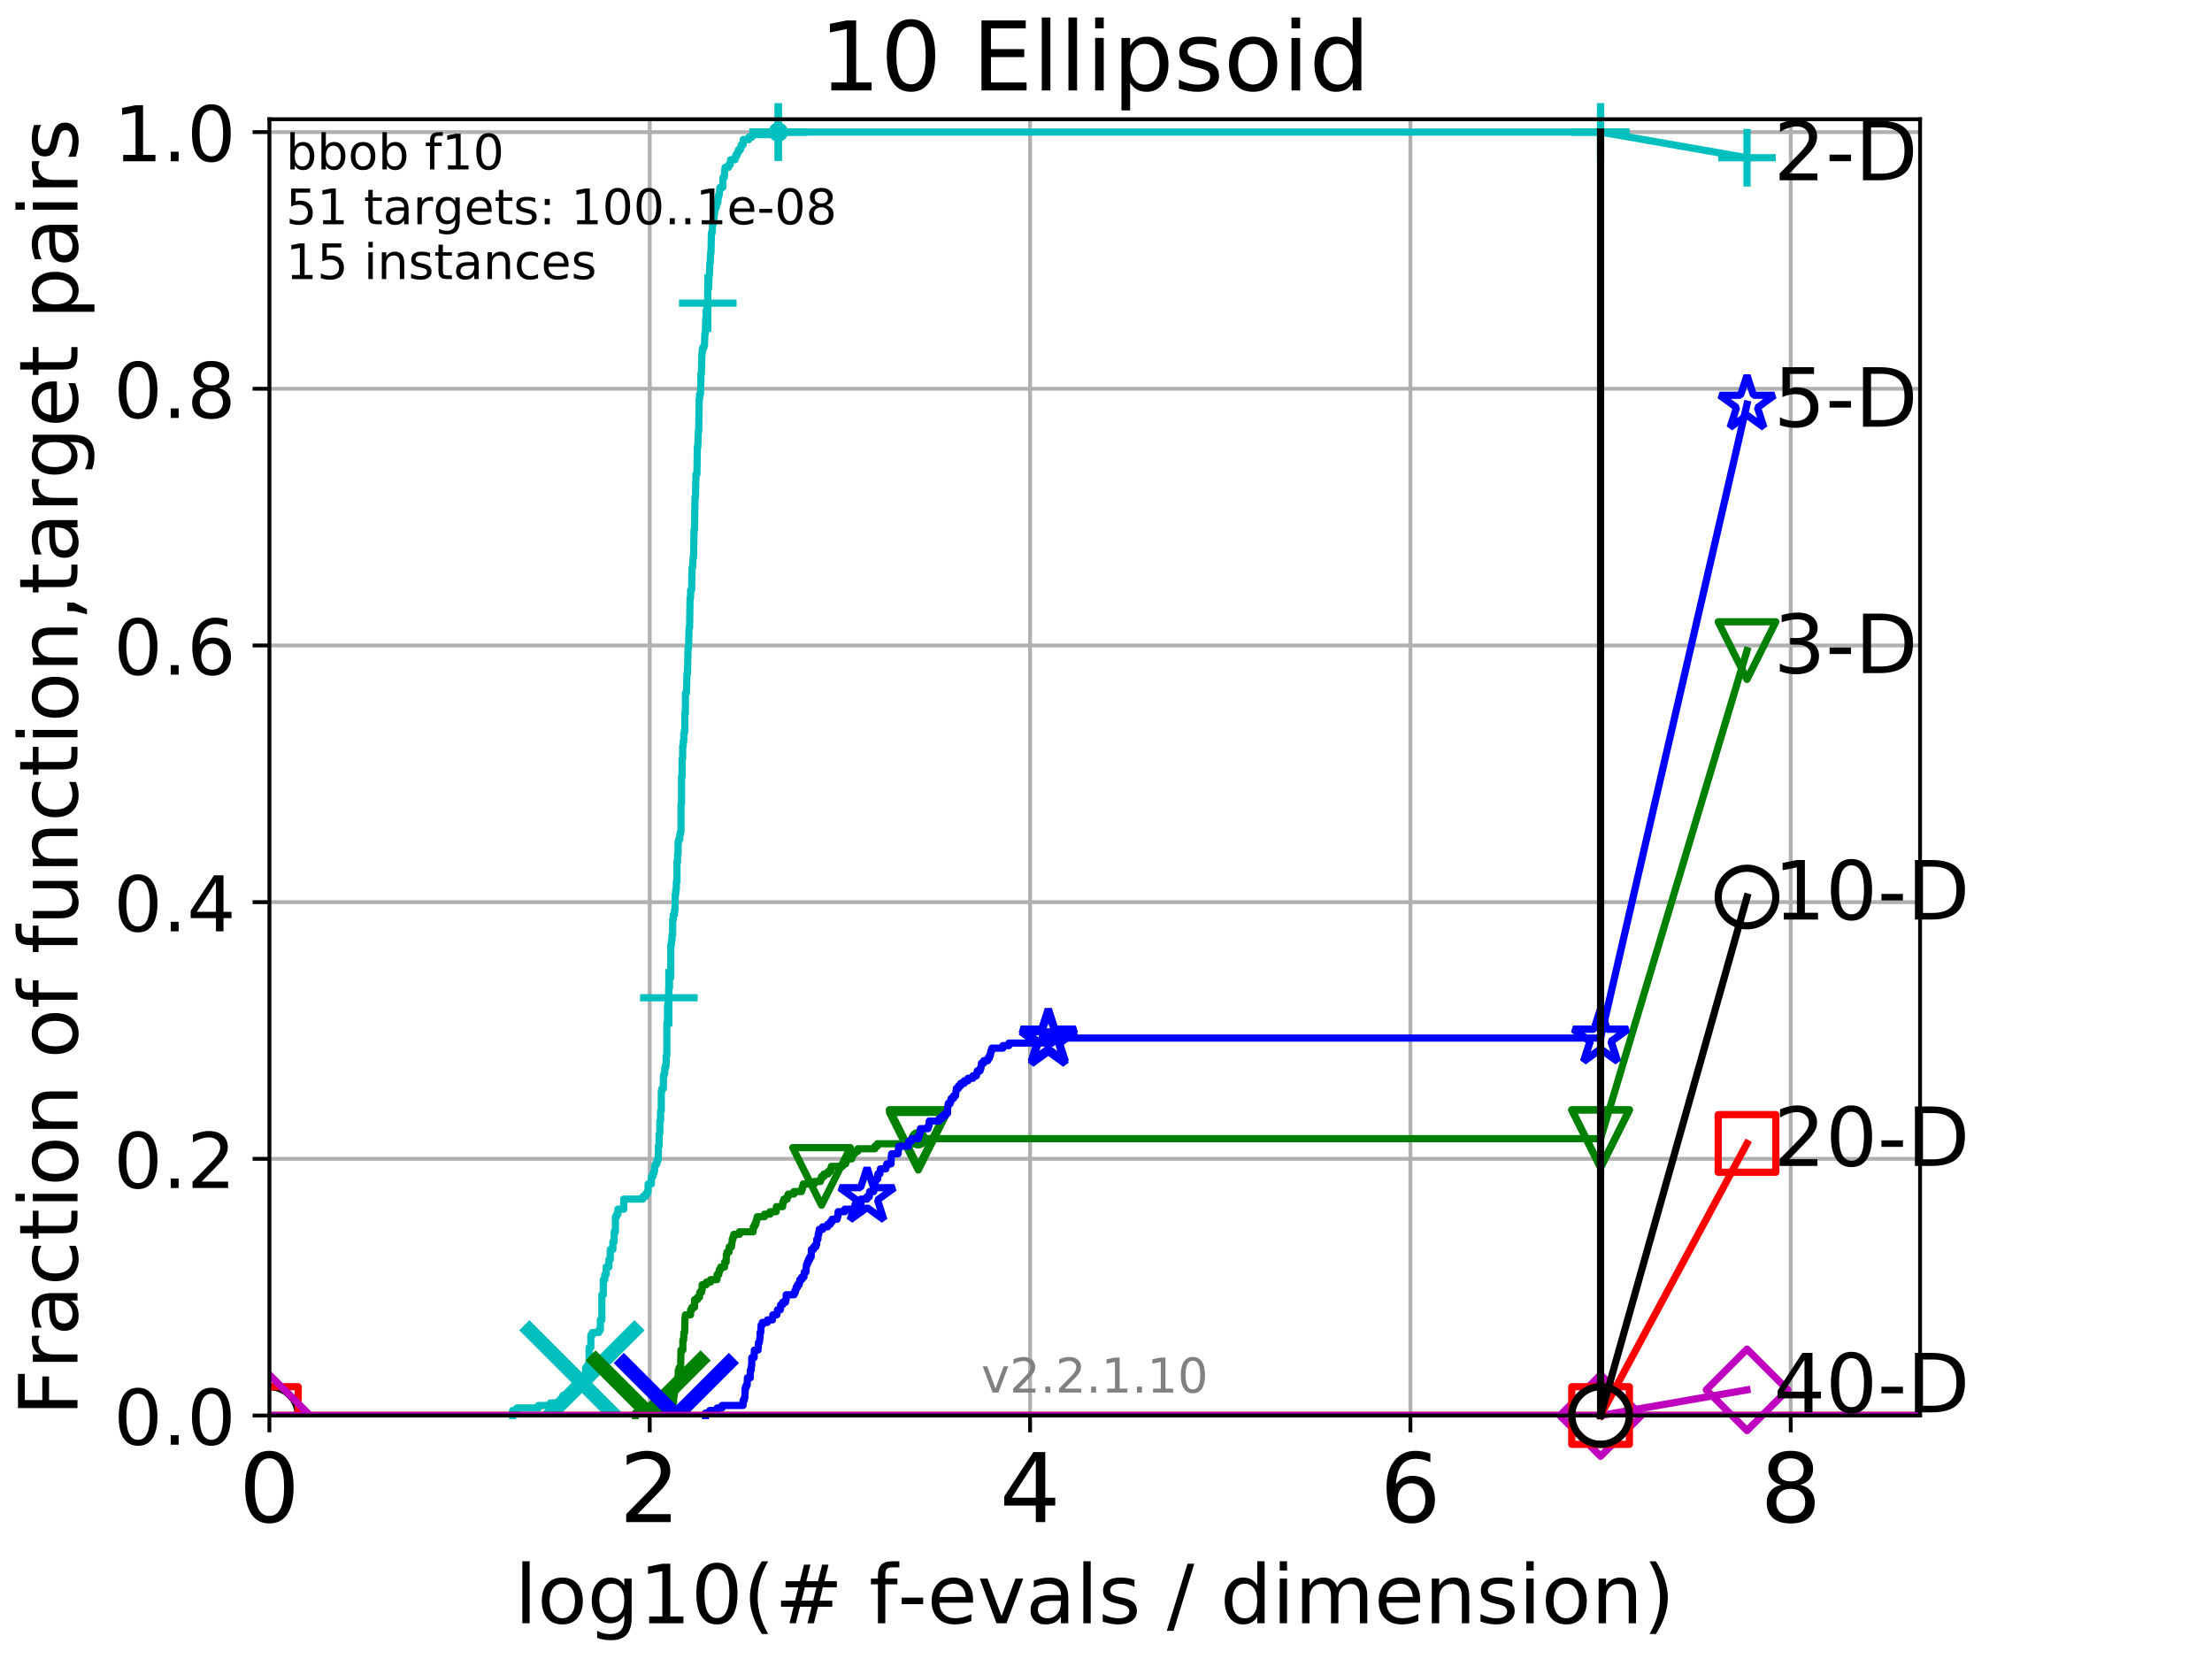 <?xml version="1.0" encoding="utf-8" standalone="no"?>
<!DOCTYPE svg PUBLIC "-//W3C//DTD SVG 1.1//EN"
  "http://www.w3.org/Graphics/SVG/1.1/DTD/svg11.dtd">
<!-- Created with matplotlib (http://matplotlib.org/) -->
<svg height="345.6pt" version="1.1" viewBox="0 0 460.8 345.6" width="460.8pt" xmlns="http://www.w3.org/2000/svg" xmlns:xlink="http://www.w3.org/1999/xlink">
 <defs>
  <style type="text/css">
*{stroke-linecap:butt;stroke-linejoin:round;}
  </style>
 </defs>
 <g id="figure_1">
  <g id="patch_1">
   <path d="M 0 345.6 
L 460.8 345.6 
L 460.8 0 
L 0 0 
z
" style="fill:#ffffff;"/>
  </g>
  <g id="axes_1">
   <g id="patch_2">
    <path d="M 56.12 294.88 
L 399.984 294.88 
L 399.984 24.84 
L 56.12 24.84 
z
" style="fill:#ffffff;"/>
   </g>
   <g id="matplotlib.axis_1">
    <g id="xtick_1">
     <g id="line2d_1">
      <path clip-path="url(#p330c0f0062)" d="M 56.12 294.88 
L 56.12 24.84 
" style="fill:none;stroke:#b0b0b0;stroke-linecap:square;stroke-width:0.8;"/>
     </g>
     <g id="line2d_2">
      <defs>
       <path d="M 0 0 
L 0 3.5 
" id="m720400b42f" style="stroke:#000000;stroke-width:0.8;"/>
      </defs>
      <g>
       <use style="stroke:#000000;stroke-width:0.8;" x="56.12" xlink:href="#m720400b42f" y="294.88"/>
      </g>
     </g>
     <g id="text_1">
      <!-- 0 -->
      <defs>
       <path d="M 31.781 66.406 
Q 24.172 66.406 20.328 58.906 
Q 16.5 51.422 16.5 36.375 
Q 16.5 21.391 20.328 13.891 
Q 24.172 6.391 31.781 6.391 
Q 39.453 6.391 43.281 13.891 
Q 47.125 21.391 47.125 36.375 
Q 47.125 51.422 43.281 58.906 
Q 39.453 66.406 31.781 66.406 
z
M 31.781 74.219 
Q 44.047 74.219 50.516 64.516 
Q 56.984 54.828 56.984 36.375 
Q 56.984 17.969 50.516 8.266 
Q 44.047 -1.422 31.781 -1.422 
Q 19.531 -1.422 13.062 8.266 
Q 6.594 17.969 6.594 36.375 
Q 6.594 54.828 13.062 64.516 
Q 19.531 74.219 31.781 74.219 
z
" id="DejaVuSans-30"/>
      </defs>
      <g transform="translate(49.758 317.077)scale(0.2 -0.2)">
       <use xlink:href="#DejaVuSans-30"/>
      </g>
     </g>
    </g>
    <g id="xtick_2">
     <g id="line2d_3">
      <path clip-path="url(#p330c0f0062)" d="M 135.351 294.88 
L 135.351 24.84 
" style="fill:none;stroke:#b0b0b0;stroke-linecap:square;stroke-width:0.8;"/>
     </g>
     <g id="line2d_4">
      <g>
       <use style="stroke:#000000;stroke-width:0.8;" x="135.351" xlink:href="#m720400b42f" y="294.88"/>
      </g>
     </g>
     <g id="text_2">
      <!-- 2 -->
      <defs>
       <path d="M 19.188 8.297 
L 53.609 8.297 
L 53.609 0 
L 7.328 0 
L 7.328 8.297 
Q 12.938 14.109 22.625 23.891 
Q 32.328 33.688 34.812 36.531 
Q 39.547 41.844 41.422 45.531 
Q 43.312 49.219 43.312 52.781 
Q 43.312 58.594 39.234 62.25 
Q 35.156 65.922 28.609 65.922 
Q 23.969 65.922 18.812 64.312 
Q 13.672 62.703 7.812 59.422 
L 7.812 69.391 
Q 13.766 71.781 18.938 73 
Q 24.125 74.219 28.422 74.219 
Q 39.75 74.219 46.484 68.547 
Q 53.219 62.891 53.219 53.422 
Q 53.219 48.922 51.531 44.891 
Q 49.859 40.875 45.406 35.406 
Q 44.188 33.984 37.641 27.219 
Q 31.109 20.453 19.188 8.297 
z
" id="DejaVuSans-32"/>
      </defs>
      <g transform="translate(128.989 317.077)scale(0.2 -0.2)">
       <use xlink:href="#DejaVuSans-32"/>
      </g>
     </g>
    </g>
    <g id="xtick_3">
     <g id="line2d_5">
      <path clip-path="url(#p330c0f0062)" d="M 214.583 294.88 
L 214.583 24.84 
" style="fill:none;stroke:#b0b0b0;stroke-linecap:square;stroke-width:0.8;"/>
     </g>
     <g id="line2d_6">
      <g>
       <use style="stroke:#000000;stroke-width:0.8;" x="214.583" xlink:href="#m720400b42f" y="294.88"/>
      </g>
     </g>
     <g id="text_3">
      <!-- 4 -->
      <defs>
       <path d="M 37.797 64.312 
L 12.891 25.391 
L 37.797 25.391 
z
M 35.203 72.906 
L 47.609 72.906 
L 47.609 25.391 
L 58.016 25.391 
L 58.016 17.188 
L 47.609 17.188 
L 47.609 0 
L 37.797 0 
L 37.797 17.188 
L 4.891 17.188 
L 4.891 26.703 
z
" id="DejaVuSans-34"/>
      </defs>
      <g transform="translate(208.22 317.077)scale(0.2 -0.2)">
       <use xlink:href="#DejaVuSans-34"/>
      </g>
     </g>
    </g>
    <g id="xtick_4">
     <g id="line2d_7">
      <path clip-path="url(#p330c0f0062)" d="M 293.814 294.88 
L 293.814 24.84 
" style="fill:none;stroke:#b0b0b0;stroke-linecap:square;stroke-width:0.8;"/>
     </g>
     <g id="line2d_8">
      <g>
       <use style="stroke:#000000;stroke-width:0.8;" x="293.814" xlink:href="#m720400b42f" y="294.88"/>
      </g>
     </g>
     <g id="text_4">
      <!-- 6 -->
      <defs>
       <path d="M 33.016 40.375 
Q 26.375 40.375 22.484 35.828 
Q 18.609 31.297 18.609 23.391 
Q 18.609 15.531 22.484 10.953 
Q 26.375 6.391 33.016 6.391 
Q 39.656 6.391 43.531 10.953 
Q 47.406 15.531 47.406 23.391 
Q 47.406 31.297 43.531 35.828 
Q 39.656 40.375 33.016 40.375 
z
M 52.594 71.297 
L 52.594 62.312 
Q 48.875 64.062 45.094 64.984 
Q 41.312 65.922 37.594 65.922 
Q 27.828 65.922 22.672 59.328 
Q 17.531 52.734 16.797 39.406 
Q 19.672 43.656 24.016 45.922 
Q 28.375 48.188 33.594 48.188 
Q 44.578 48.188 50.953 41.516 
Q 57.328 34.859 57.328 23.391 
Q 57.328 12.156 50.688 5.359 
Q 44.047 -1.422 33.016 -1.422 
Q 20.359 -1.422 13.672 8.266 
Q 6.984 17.969 6.984 36.375 
Q 6.984 53.656 15.188 63.938 
Q 23.391 74.219 37.203 74.219 
Q 40.922 74.219 44.703 73.484 
Q 48.484 72.75 52.594 71.297 
z
" id="DejaVuSans-36"/>
      </defs>
      <g transform="translate(287.452 317.077)scale(0.2 -0.2)">
       <use xlink:href="#DejaVuSans-36"/>
      </g>
     </g>
    </g>
    <g id="xtick_5">
     <g id="line2d_9">
      <path clip-path="url(#p330c0f0062)" d="M 373.045 294.88 
L 373.045 24.84 
" style="fill:none;stroke:#b0b0b0;stroke-linecap:square;stroke-width:0.8;"/>
     </g>
     <g id="line2d_10">
      <g>
       <use style="stroke:#000000;stroke-width:0.8;" x="373.045" xlink:href="#m720400b42f" y="294.88"/>
      </g>
     </g>
     <g id="text_5">
      <!-- 8 -->
      <defs>
       <path d="M 31.781 34.625 
Q 24.75 34.625 20.719 30.859 
Q 16.703 27.094 16.703 20.516 
Q 16.703 13.922 20.719 10.156 
Q 24.75 6.391 31.781 6.391 
Q 38.812 6.391 42.859 10.172 
Q 46.922 13.969 46.922 20.516 
Q 46.922 27.094 42.891 30.859 
Q 38.875 34.625 31.781 34.625 
z
M 21.922 38.812 
Q 15.578 40.375 12.031 44.719 
Q 8.5 49.078 8.5 55.328 
Q 8.5 64.062 14.719 69.141 
Q 20.953 74.219 31.781 74.219 
Q 42.672 74.219 48.875 69.141 
Q 55.078 64.062 55.078 55.328 
Q 55.078 49.078 51.531 44.719 
Q 48 40.375 41.703 38.812 
Q 48.828 37.156 52.797 32.312 
Q 56.781 27.484 56.781 20.516 
Q 56.781 9.906 50.312 4.234 
Q 43.844 -1.422 31.781 -1.422 
Q 19.734 -1.422 13.25 4.234 
Q 6.781 9.906 6.781 20.516 
Q 6.781 27.484 10.781 32.312 
Q 14.797 37.156 21.922 38.812 
z
M 18.312 54.391 
Q 18.312 48.734 21.844 45.562 
Q 25.391 42.391 31.781 42.391 
Q 38.141 42.391 41.719 45.562 
Q 45.312 48.734 45.312 54.391 
Q 45.312 60.062 41.719 63.234 
Q 38.141 66.406 31.781 66.406 
Q 25.391 66.406 21.844 63.234 
Q 18.312 60.062 18.312 54.391 
z
" id="DejaVuSans-38"/>
      </defs>
      <g transform="translate(366.683 317.077)scale(0.2 -0.2)">
       <use xlink:href="#DejaVuSans-38"/>
      </g>
     </g>
    </g>
    <g id="text_6">
     <!-- log10(# f-evals / dimension) -->
     <defs>
      <path d="M 9.422 75.984 
L 18.406 75.984 
L 18.406 0 
L 9.422 0 
z
" id="DejaVuSans-6c"/>
      <path d="M 30.609 48.391 
Q 23.391 48.391 19.188 42.75 
Q 14.984 37.109 14.984 27.297 
Q 14.984 17.484 19.156 11.844 
Q 23.344 6.203 30.609 6.203 
Q 37.797 6.203 41.984 11.859 
Q 46.188 17.531 46.188 27.297 
Q 46.188 37.016 41.984 42.703 
Q 37.797 48.391 30.609 48.391 
z
M 30.609 56 
Q 42.328 56 49.016 48.375 
Q 55.719 40.766 55.719 27.297 
Q 55.719 13.875 49.016 6.219 
Q 42.328 -1.422 30.609 -1.422 
Q 18.844 -1.422 12.172 6.219 
Q 5.516 13.875 5.516 27.297 
Q 5.516 40.766 12.172 48.375 
Q 18.844 56 30.609 56 
z
" id="DejaVuSans-6f"/>
      <path d="M 45.406 27.984 
Q 45.406 37.75 41.375 43.109 
Q 37.359 48.484 30.078 48.484 
Q 22.859 48.484 18.828 43.109 
Q 14.797 37.75 14.797 27.984 
Q 14.797 18.266 18.828 12.891 
Q 22.859 7.516 30.078 7.516 
Q 37.359 7.516 41.375 12.891 
Q 45.406 18.266 45.406 27.984 
z
M 54.391 6.781 
Q 54.391 -7.172 48.188 -13.984 
Q 42 -20.797 29.203 -20.797 
Q 24.469 -20.797 20.266 -20.094 
Q 16.062 -19.391 12.109 -17.922 
L 12.109 -9.188 
Q 16.062 -11.328 19.922 -12.344 
Q 23.781 -13.375 27.781 -13.375 
Q 36.625 -13.375 41.016 -8.766 
Q 45.406 -4.156 45.406 5.172 
L 45.406 9.625 
Q 42.625 4.781 38.281 2.391 
Q 33.938 0 27.875 0 
Q 17.828 0 11.672 7.656 
Q 5.516 15.328 5.516 27.984 
Q 5.516 40.672 11.672 48.328 
Q 17.828 56 27.875 56 
Q 33.938 56 38.281 53.609 
Q 42.625 51.219 45.406 46.391 
L 45.406 54.688 
L 54.391 54.688 
z
" id="DejaVuSans-67"/>
      <path d="M 12.406 8.297 
L 28.516 8.297 
L 28.516 63.922 
L 10.984 60.406 
L 10.984 69.391 
L 28.422 72.906 
L 38.281 72.906 
L 38.281 8.297 
L 54.391 8.297 
L 54.391 0 
L 12.406 0 
z
" id="DejaVuSans-31"/>
      <path d="M 31 75.875 
Q 24.469 64.656 21.281 53.656 
Q 18.109 42.672 18.109 31.391 
Q 18.109 20.125 21.312 9.062 
Q 24.516 -2 31 -13.188 
L 23.188 -13.188 
Q 15.875 -1.703 12.234 9.375 
Q 8.594 20.453 8.594 31.391 
Q 8.594 42.281 12.203 53.312 
Q 15.828 64.359 23.188 75.875 
z
" id="DejaVuSans-28"/>
      <path d="M 51.125 44 
L 36.922 44 
L 32.812 27.688 
L 47.125 27.688 
z
M 43.797 71.781 
L 38.719 51.516 
L 52.984 51.516 
L 58.109 71.781 
L 65.922 71.781 
L 60.891 51.516 
L 76.125 51.516 
L 76.125 44 
L 58.984 44 
L 54.984 27.688 
L 70.516 27.688 
L 70.516 20.219 
L 53.078 20.219 
L 48 0 
L 40.188 0 
L 45.219 20.219 
L 30.906 20.219 
L 25.875 0 
L 18.016 0 
L 23.094 20.219 
L 7.719 20.219 
L 7.719 27.688 
L 24.906 27.688 
L 29 44 
L 13.281 44 
L 13.281 51.516 
L 30.906 51.516 
L 35.891 71.781 
z
" id="DejaVuSans-23"/>
      <path id="DejaVuSans-20"/>
      <path d="M 37.109 75.984 
L 37.109 68.5 
L 28.516 68.5 
Q 23.688 68.5 21.797 66.547 
Q 19.922 64.594 19.922 59.516 
L 19.922 54.688 
L 34.719 54.688 
L 34.719 47.703 
L 19.922 47.703 
L 19.922 0 
L 10.891 0 
L 10.891 47.703 
L 2.297 47.703 
L 2.297 54.688 
L 10.891 54.688 
L 10.891 58.5 
Q 10.891 67.625 15.141 71.797 
Q 19.391 75.984 28.609 75.984 
z
" id="DejaVuSans-66"/>
      <path d="M 4.891 31.391 
L 31.203 31.391 
L 31.203 23.391 
L 4.891 23.391 
z
" id="DejaVuSans-2d"/>
      <path d="M 56.203 29.594 
L 56.203 25.203 
L 14.891 25.203 
Q 15.484 15.922 20.484 11.062 
Q 25.484 6.203 34.422 6.203 
Q 39.594 6.203 44.453 7.469 
Q 49.312 8.734 54.109 11.281 
L 54.109 2.781 
Q 49.266 0.734 44.188 -0.344 
Q 39.109 -1.422 33.891 -1.422 
Q 20.797 -1.422 13.156 6.188 
Q 5.516 13.812 5.516 26.812 
Q 5.516 40.234 12.766 48.109 
Q 20.016 56 32.328 56 
Q 43.359 56 49.781 48.891 
Q 56.203 41.797 56.203 29.594 
z
M 47.219 32.234 
Q 47.125 39.594 43.094 43.984 
Q 39.062 48.391 32.422 48.391 
Q 24.906 48.391 20.391 44.141 
Q 15.875 39.891 15.188 32.172 
z
" id="DejaVuSans-65"/>
      <path d="M 2.984 54.688 
L 12.5 54.688 
L 29.594 8.797 
L 46.688 54.688 
L 56.203 54.688 
L 35.688 0 
L 23.484 0 
z
" id="DejaVuSans-76"/>
      <path d="M 34.281 27.484 
Q 23.391 27.484 19.188 25 
Q 14.984 22.516 14.984 16.5 
Q 14.984 11.719 18.141 8.906 
Q 21.297 6.109 26.703 6.109 
Q 34.188 6.109 38.703 11.406 
Q 43.219 16.703 43.219 25.484 
L 43.219 27.484 
z
M 52.203 31.203 
L 52.203 0 
L 43.219 0 
L 43.219 8.297 
Q 40.141 3.328 35.547 0.953 
Q 30.953 -1.422 24.312 -1.422 
Q 15.922 -1.422 10.953 3.297 
Q 6 8.016 6 15.922 
Q 6 25.141 12.172 29.828 
Q 18.359 34.516 30.609 34.516 
L 43.219 34.516 
L 43.219 35.406 
Q 43.219 41.609 39.141 45 
Q 35.062 48.391 27.688 48.391 
Q 23 48.391 18.547 47.266 
Q 14.109 46.141 10.016 43.891 
L 10.016 52.203 
Q 14.938 54.109 19.578 55.047 
Q 24.219 56 28.609 56 
Q 40.484 56 46.344 49.844 
Q 52.203 43.703 52.203 31.203 
z
" id="DejaVuSans-61"/>
      <path d="M 44.281 53.078 
L 44.281 44.578 
Q 40.484 46.531 36.375 47.5 
Q 32.281 48.484 27.875 48.484 
Q 21.188 48.484 17.844 46.438 
Q 14.5 44.391 14.5 40.281 
Q 14.5 37.156 16.891 35.375 
Q 19.281 33.594 26.516 31.984 
L 29.594 31.297 
Q 39.156 29.25 43.188 25.516 
Q 47.219 21.781 47.219 15.094 
Q 47.219 7.469 41.188 3.016 
Q 35.156 -1.422 24.609 -1.422 
Q 20.219 -1.422 15.453 -0.562 
Q 10.688 0.297 5.422 2 
L 5.422 11.281 
Q 10.406 8.688 15.234 7.391 
Q 20.062 6.109 24.812 6.109 
Q 31.156 6.109 34.562 8.281 
Q 37.984 10.453 37.984 14.406 
Q 37.984 18.062 35.516 20.016 
Q 33.062 21.969 24.703 23.781 
L 21.578 24.516 
Q 13.234 26.266 9.516 29.906 
Q 5.812 33.547 5.812 39.891 
Q 5.812 47.609 11.281 51.797 
Q 16.75 56 26.812 56 
Q 31.781 56 36.172 55.266 
Q 40.578 54.547 44.281 53.078 
z
" id="DejaVuSans-73"/>
      <path d="M 25.391 72.906 
L 33.688 72.906 
L 8.297 -9.281 
L 0 -9.281 
z
" id="DejaVuSans-2f"/>
      <path d="M 45.406 46.391 
L 45.406 75.984 
L 54.391 75.984 
L 54.391 0 
L 45.406 0 
L 45.406 8.203 
Q 42.578 3.328 38.25 0.953 
Q 33.938 -1.422 27.875 -1.422 
Q 17.969 -1.422 11.734 6.484 
Q 5.516 14.406 5.516 27.297 
Q 5.516 40.188 11.734 48.094 
Q 17.969 56 27.875 56 
Q 33.938 56 38.25 53.625 
Q 42.578 51.266 45.406 46.391 
z
M 14.797 27.297 
Q 14.797 17.391 18.875 11.75 
Q 22.953 6.109 30.078 6.109 
Q 37.203 6.109 41.297 11.75 
Q 45.406 17.391 45.406 27.297 
Q 45.406 37.203 41.297 42.844 
Q 37.203 48.484 30.078 48.484 
Q 22.953 48.484 18.875 42.844 
Q 14.797 37.203 14.797 27.297 
z
" id="DejaVuSans-64"/>
      <path d="M 9.422 54.688 
L 18.406 54.688 
L 18.406 0 
L 9.422 0 
z
M 9.422 75.984 
L 18.406 75.984 
L 18.406 64.594 
L 9.422 64.594 
z
" id="DejaVuSans-69"/>
      <path d="M 52 44.188 
Q 55.375 50.25 60.062 53.125 
Q 64.75 56 71.094 56 
Q 79.641 56 84.281 50.016 
Q 88.922 44.047 88.922 33.016 
L 88.922 0 
L 79.891 0 
L 79.891 32.719 
Q 79.891 40.578 77.094 44.375 
Q 74.312 48.188 68.609 48.188 
Q 61.625 48.188 57.562 43.547 
Q 53.516 38.922 53.516 30.906 
L 53.516 0 
L 44.484 0 
L 44.484 32.719 
Q 44.484 40.625 41.703 44.406 
Q 38.922 48.188 33.109 48.188 
Q 26.219 48.188 22.156 43.531 
Q 18.109 38.875 18.109 30.906 
L 18.109 0 
L 9.078 0 
L 9.078 54.688 
L 18.109 54.688 
L 18.109 46.188 
Q 21.188 51.219 25.484 53.609 
Q 29.781 56 35.688 56 
Q 41.656 56 45.828 52.969 
Q 50 49.953 52 44.188 
z
" id="DejaVuSans-6d"/>
      <path d="M 54.891 33.016 
L 54.891 0 
L 45.906 0 
L 45.906 32.719 
Q 45.906 40.484 42.875 44.328 
Q 39.844 48.188 33.797 48.188 
Q 26.516 48.188 22.312 43.547 
Q 18.109 38.922 18.109 30.906 
L 18.109 0 
L 9.078 0 
L 9.078 54.688 
L 18.109 54.688 
L 18.109 46.188 
Q 21.344 51.125 25.703 53.562 
Q 30.078 56 35.797 56 
Q 45.219 56 50.047 50.172 
Q 54.891 44.344 54.891 33.016 
z
" id="DejaVuSans-6e"/>
      <path d="M 8.016 75.875 
L 15.828 75.875 
Q 23.141 64.359 26.781 53.312 
Q 30.422 42.281 30.422 31.391 
Q 30.422 20.453 26.781 9.375 
Q 23.141 -1.703 15.828 -13.188 
L 8.016 -13.188 
Q 14.5 -2 17.703 9.062 
Q 20.906 20.125 20.906 31.391 
Q 20.906 42.672 17.703 53.656 
Q 14.5 64.656 8.016 75.875 
z
" id="DejaVuSans-29"/>
     </defs>
     <g transform="translate(107.211 338.154)scale(0.17 -0.17)">
      <use xlink:href="#DejaVuSans-6c"/>
      <use x="27.783" xlink:href="#DejaVuSans-6f"/>
      <use x="88.965" xlink:href="#DejaVuSans-67"/>
      <use x="152.441" xlink:href="#DejaVuSans-31"/>
      <use x="216.064" xlink:href="#DejaVuSans-30"/>
      <use x="279.688" xlink:href="#DejaVuSans-28"/>
      <use x="318.701" xlink:href="#DejaVuSans-23"/>
      <use x="402.49" xlink:href="#DejaVuSans-20"/>
      <use x="434.277" xlink:href="#DejaVuSans-66"/>
      <use x="469.404" xlink:href="#DejaVuSans-2d"/>
      <use x="505.488" xlink:href="#DejaVuSans-65"/>
      <use x="567.012" xlink:href="#DejaVuSans-76"/>
      <use x="626.191" xlink:href="#DejaVuSans-61"/>
      <use x="687.471" xlink:href="#DejaVuSans-6c"/>
      <use x="715.254" xlink:href="#DejaVuSans-73"/>
      <use x="767.354" xlink:href="#DejaVuSans-20"/>
      <use x="799.141" xlink:href="#DejaVuSans-2f"/>
      <use x="832.832" xlink:href="#DejaVuSans-20"/>
      <use x="864.619" xlink:href="#DejaVuSans-64"/>
      <use x="928.096" xlink:href="#DejaVuSans-69"/>
      <use x="955.879" xlink:href="#DejaVuSans-6d"/>
      <use x="1053.291" xlink:href="#DejaVuSans-65"/>
      <use x="1114.814" xlink:href="#DejaVuSans-6e"/>
      <use x="1178.193" xlink:href="#DejaVuSans-73"/>
      <use x="1230.293" xlink:href="#DejaVuSans-69"/>
      <use x="1258.076" xlink:href="#DejaVuSans-6f"/>
      <use x="1319.258" xlink:href="#DejaVuSans-6e"/>
      <use x="1382.637" xlink:href="#DejaVuSans-29"/>
     </g>
    </g>
   </g>
   <g id="matplotlib.axis_2">
    <g id="ytick_1">
     <g id="line2d_11">
      <path clip-path="url(#p330c0f0062)" d="M 56.12 294.88 
L 399.984 294.88 
" style="fill:none;stroke:#b0b0b0;stroke-linecap:square;stroke-width:0.8;"/>
     </g>
     <g id="line2d_12">
      <defs>
       <path d="M 0 0 
L -3.5 0 
" id="m75ab81ef13" style="stroke:#000000;stroke-width:0.8;"/>
      </defs>
      <g>
       <use style="stroke:#000000;stroke-width:0.8;" x="56.12" xlink:href="#m75ab81ef13" y="294.88"/>
      </g>
     </g>
     <g id="text_7">
      <!-- 0.0 -->
      <defs>
       <path d="M 10.688 12.406 
L 21 12.406 
L 21 0 
L 10.688 0 
z
" id="DejaVuSans-2e"/>
      </defs>
      <g transform="translate(23.675 300.959)scale(0.16 -0.16)">
       <use xlink:href="#DejaVuSans-30"/>
       <use x="63.623" xlink:href="#DejaVuSans-2e"/>
       <use x="95.41" xlink:href="#DejaVuSans-30"/>
      </g>
     </g>
    </g>
    <g id="ytick_2">
     <g id="line2d_13">
      <path clip-path="url(#p330c0f0062)" d="M 56.12 241.407 
L 399.984 241.407 
" style="fill:none;stroke:#b0b0b0;stroke-linecap:square;stroke-width:0.8;"/>
     </g>
     <g id="line2d_14">
      <g>
       <use style="stroke:#000000;stroke-width:0.8;" x="56.12" xlink:href="#m75ab81ef13" y="241.407"/>
      </g>
     </g>
     <g id="text_8">
      <!-- 0.2 -->
      <g transform="translate(23.675 247.485)scale(0.16 -0.16)">
       <use xlink:href="#DejaVuSans-30"/>
       <use x="63.623" xlink:href="#DejaVuSans-2e"/>
       <use x="95.41" xlink:href="#DejaVuSans-32"/>
      </g>
     </g>
    </g>
    <g id="ytick_3">
     <g id="line2d_15">
      <path clip-path="url(#p330c0f0062)" d="M 56.12 187.933 
L 399.984 187.933 
" style="fill:none;stroke:#b0b0b0;stroke-linecap:square;stroke-width:0.8;"/>
     </g>
     <g id="line2d_16">
      <g>
       <use style="stroke:#000000;stroke-width:0.8;" x="56.12" xlink:href="#m75ab81ef13" y="187.933"/>
      </g>
     </g>
     <g id="text_9">
      <!-- 0.4 -->
      <g transform="translate(23.675 194.012)scale(0.16 -0.16)">
       <use xlink:href="#DejaVuSans-30"/>
       <use x="63.623" xlink:href="#DejaVuSans-2e"/>
       <use x="95.41" xlink:href="#DejaVuSans-34"/>
      </g>
     </g>
    </g>
    <g id="ytick_4">
     <g id="line2d_17">
      <path clip-path="url(#p330c0f0062)" d="M 56.12 134.46 
L 399.984 134.46 
" style="fill:none;stroke:#b0b0b0;stroke-linecap:square;stroke-width:0.8;"/>
     </g>
     <g id="line2d_18">
      <g>
       <use style="stroke:#000000;stroke-width:0.8;" x="56.12" xlink:href="#m75ab81ef13" y="134.46"/>
      </g>
     </g>
     <g id="text_10">
      <!-- 0.6 -->
      <g transform="translate(23.675 140.539)scale(0.16 -0.16)">
       <use xlink:href="#DejaVuSans-30"/>
       <use x="63.623" xlink:href="#DejaVuSans-2e"/>
       <use x="95.41" xlink:href="#DejaVuSans-36"/>
      </g>
     </g>
    </g>
    <g id="ytick_5">
     <g id="line2d_19">
      <path clip-path="url(#p330c0f0062)" d="M 56.12 80.987 
L 399.984 80.987 
" style="fill:none;stroke:#b0b0b0;stroke-linecap:square;stroke-width:0.8;"/>
     </g>
     <g id="line2d_20">
      <g>
       <use style="stroke:#000000;stroke-width:0.8;" x="56.12" xlink:href="#m75ab81ef13" y="80.987"/>
      </g>
     </g>
     <g id="text_11">
      <!-- 0.8 -->
      <g transform="translate(23.675 87.066)scale(0.16 -0.16)">
       <use xlink:href="#DejaVuSans-30"/>
       <use x="63.623" xlink:href="#DejaVuSans-2e"/>
       <use x="95.41" xlink:href="#DejaVuSans-38"/>
      </g>
     </g>
    </g>
    <g id="ytick_6">
     <g id="line2d_21">
      <path clip-path="url(#p330c0f0062)" d="M 56.12 27.514 
L 399.984 27.514 
" style="fill:none;stroke:#b0b0b0;stroke-linecap:square;stroke-width:0.8;"/>
     </g>
     <g id="line2d_22">
      <g>
       <use style="stroke:#000000;stroke-width:0.8;" x="56.12" xlink:href="#m75ab81ef13" y="27.514"/>
      </g>
     </g>
     <g id="text_12">
      <!-- 1.0 -->
      <g transform="translate(23.675 33.592)scale(0.16 -0.16)">
       <use xlink:href="#DejaVuSans-31"/>
       <use x="63.623" xlink:href="#DejaVuSans-2e"/>
       <use x="95.41" xlink:href="#DejaVuSans-30"/>
      </g>
     </g>
    </g>
    <g id="text_13">
     <!-- Fraction of function,target pairs -->
     <defs>
      <path d="M 9.812 72.906 
L 51.703 72.906 
L 51.703 64.594 
L 19.672 64.594 
L 19.672 43.109 
L 48.578 43.109 
L 48.578 34.812 
L 19.672 34.812 
L 19.672 0 
L 9.812 0 
z
" id="DejaVuSans-46"/>
      <path d="M 41.109 46.297 
Q 39.594 47.172 37.812 47.578 
Q 36.031 48 33.891 48 
Q 26.266 48 22.188 43.047 
Q 18.109 38.094 18.109 28.812 
L 18.109 0 
L 9.078 0 
L 9.078 54.688 
L 18.109 54.688 
L 18.109 46.188 
Q 20.953 51.172 25.484 53.578 
Q 30.031 56 36.531 56 
Q 37.453 56 38.578 55.875 
Q 39.703 55.766 41.062 55.516 
z
" id="DejaVuSans-72"/>
      <path d="M 48.781 52.594 
L 48.781 44.188 
Q 44.969 46.297 41.141 47.344 
Q 37.312 48.391 33.406 48.391 
Q 24.656 48.391 19.812 42.844 
Q 14.984 37.312 14.984 27.297 
Q 14.984 17.281 19.812 11.734 
Q 24.656 6.203 33.406 6.203 
Q 37.312 6.203 41.141 7.25 
Q 44.969 8.297 48.781 10.406 
L 48.781 2.094 
Q 45.016 0.344 40.984 -0.531 
Q 36.969 -1.422 32.422 -1.422 
Q 20.062 -1.422 12.781 6.344 
Q 5.516 14.109 5.516 27.297 
Q 5.516 40.672 12.859 48.328 
Q 20.219 56 33.016 56 
Q 37.156 56 41.109 55.141 
Q 45.062 54.297 48.781 52.594 
z
" id="DejaVuSans-63"/>
      <path d="M 18.312 70.219 
L 18.312 54.688 
L 36.812 54.688 
L 36.812 47.703 
L 18.312 47.703 
L 18.312 18.016 
Q 18.312 11.328 20.141 9.422 
Q 21.969 7.516 27.594 7.516 
L 36.812 7.516 
L 36.812 0 
L 27.594 0 
Q 17.188 0 13.234 3.875 
Q 9.281 7.766 9.281 18.016 
L 9.281 47.703 
L 2.688 47.703 
L 2.688 54.688 
L 9.281 54.688 
L 9.281 70.219 
z
" id="DejaVuSans-74"/>
      <path d="M 8.5 21.578 
L 8.5 54.688 
L 17.484 54.688 
L 17.484 21.922 
Q 17.484 14.156 20.5 10.266 
Q 23.531 6.391 29.594 6.391 
Q 36.859 6.391 41.078 11.031 
Q 45.312 15.672 45.312 23.688 
L 45.312 54.688 
L 54.297 54.688 
L 54.297 0 
L 45.312 0 
L 45.312 8.406 
Q 42.047 3.422 37.719 1 
Q 33.406 -1.422 27.688 -1.422 
Q 18.266 -1.422 13.375 4.438 
Q 8.5 10.297 8.5 21.578 
z
M 31.109 56 
z
" id="DejaVuSans-75"/>
      <path d="M 11.719 12.406 
L 22.016 12.406 
L 22.016 4 
L 14.016 -11.625 
L 7.719 -11.625 
L 11.719 4 
z
" id="DejaVuSans-2c"/>
      <path d="M 18.109 8.203 
L 18.109 -20.797 
L 9.078 -20.797 
L 9.078 54.688 
L 18.109 54.688 
L 18.109 46.391 
Q 20.953 51.266 25.266 53.625 
Q 29.594 56 35.594 56 
Q 45.562 56 51.781 48.094 
Q 58.016 40.188 58.016 27.297 
Q 58.016 14.406 51.781 6.484 
Q 45.562 -1.422 35.594 -1.422 
Q 29.594 -1.422 25.266 0.953 
Q 20.953 3.328 18.109 8.203 
z
M 48.688 27.297 
Q 48.688 37.203 44.609 42.844 
Q 40.531 48.484 33.406 48.484 
Q 26.266 48.484 22.188 42.844 
Q 18.109 37.203 18.109 27.297 
Q 18.109 17.391 22.188 11.75 
Q 26.266 6.109 33.406 6.109 
Q 40.531 6.109 44.609 11.75 
Q 48.688 17.391 48.688 27.297 
z
" id="DejaVuSans-70"/>
     </defs>
     <g transform="translate(16.14 294.999)rotate(-90)scale(0.17 -0.17)">
      <use xlink:href="#DejaVuSans-46"/>
      <use x="57.41" xlink:href="#DejaVuSans-72"/>
      <use x="98.523" xlink:href="#DejaVuSans-61"/>
      <use x="159.803" xlink:href="#DejaVuSans-63"/>
      <use x="214.783" xlink:href="#DejaVuSans-74"/>
      <use x="253.992" xlink:href="#DejaVuSans-69"/>
      <use x="281.775" xlink:href="#DejaVuSans-6f"/>
      <use x="342.957" xlink:href="#DejaVuSans-6e"/>
      <use x="406.336" xlink:href="#DejaVuSans-20"/>
      <use x="438.123" xlink:href="#DejaVuSans-6f"/>
      <use x="499.305" xlink:href="#DejaVuSans-66"/>
      <use x="534.51" xlink:href="#DejaVuSans-20"/>
      <use x="566.297" xlink:href="#DejaVuSans-66"/>
      <use x="601.502" xlink:href="#DejaVuSans-75"/>
      <use x="664.881" xlink:href="#DejaVuSans-6e"/>
      <use x="728.26" xlink:href="#DejaVuSans-63"/>
      <use x="783.24" xlink:href="#DejaVuSans-74"/>
      <use x="822.449" xlink:href="#DejaVuSans-69"/>
      <use x="850.232" xlink:href="#DejaVuSans-6f"/>
      <use x="911.414" xlink:href="#DejaVuSans-6e"/>
      <use x="974.793" xlink:href="#DejaVuSans-2c"/>
      <use x="1006.58" xlink:href="#DejaVuSans-74"/>
      <use x="1045.789" xlink:href="#DejaVuSans-61"/>
      <use x="1107.068" xlink:href="#DejaVuSans-72"/>
      <use x="1148.166" xlink:href="#DejaVuSans-67"/>
      <use x="1211.643" xlink:href="#DejaVuSans-65"/>
      <use x="1273.166" xlink:href="#DejaVuSans-74"/>
      <use x="1312.375" xlink:href="#DejaVuSans-20"/>
      <use x="1344.162" xlink:href="#DejaVuSans-70"/>
      <use x="1407.639" xlink:href="#DejaVuSans-61"/>
      <use x="1468.918" xlink:href="#DejaVuSans-69"/>
      <use x="1496.701" xlink:href="#DejaVuSans-72"/>
      <use x="1537.814" xlink:href="#DejaVuSans-73"/>
     </g>
    </g>
   </g>
   <g id="line2d_23">
    <defs>
     <path d="M 0 1.5 
C 0.398 1.5 0.779 1.342 1.061 1.061 
C 1.342 0.779 1.5 0.398 1.5 0 
C 1.5 -0.398 1.342 -0.779 1.061 -1.061 
C 0.779 -1.342 0.398 -1.5 0 -1.5 
C -0.398 -1.5 -0.779 -1.342 -1.061 -1.061 
C -1.342 -0.779 -1.5 -0.398 -1.5 0 
C -1.5 0.398 -1.342 0.779 -1.061 1.061 
C -0.779 1.342 -0.398 1.5 0 1.5 
z
" id="m8f256d3b97" style="stroke:#00bfbf;"/>
    </defs>
    <g>
     <use style="fill:#00bfbf;stroke:#00bfbf;" x="162.123" xlink:href="#m8f256d3b97" y="27.514"/>
     <use style="fill:#00bfbf;stroke:#00bfbf;" x="162.123" xlink:href="#m8f256d3b97" y="27.514"/>
    </g>
   </g>
   <g id="line2d_24">
    <path d="M 106.779 294.88 
L 106.779 293.832 
L 107.661 293.832 
L 107.661 293.307 
L 112.175 293.307 
L 112.175 292.783 
L 114.637 292.783 
L 114.637 292.259 
L 117.289 292.259 
L 117.289 290.686 
L 119.587 290.686 
L 119.587 288.589 
L 120.426 288.589 
L 120.426 288.065 
L 121.613 288.065 
L 121.613 286.492 
L 121.991 286.492 
L 121.991 284.919 
L 122.361 284.919 
L 122.361 284.395 
L 122.723 284.395 
L 122.723 280.725 
L 123.078 280.725 
L 123.078 278.104 
L 123.426 278.104 
L 123.426 277.58 
L 124.75 277.58 
L 124.75 277.056 
L 125.066 277.056 
L 125.066 274.959 
L 125.376 274.959 
L 125.376 269.716 
L 125.68 269.716 
L 125.68 266.571 
L 125.979 266.571 
L 125.979 265.522 
L 126.273 265.522 
L 126.273 263.949 
L 126.847 263.949 
L 126.847 262.377 
L 127.127 262.377 
L 127.127 260.28 
L 127.673 260.28 
L 127.673 258.707 
L 127.94 258.707 
L 127.94 256.61 
L 128.202 256.61 
L 128.202 253.464 
L 128.461 253.464 
L 128.461 252.94 
L 128.716 252.94 
L 128.716 251.892 
L 129.937 251.892 
L 129.937 249.795 
L 133.917 249.795 
L 133.917 249.27 
L 134.469 249.27 
L 134.469 248.746 
L 134.827 248.746 
L 134.827 248.222 
L 135.004 248.222 
L 135.004 246.649 
L 135.692 246.649 
L 135.692 245.076 
L 136.026 245.076 
L 136.026 244.552 
L 136.191 244.552 
L 136.191 244.028 
L 136.354 244.028 
L 136.354 242.979 
L 136.515 242.979 
L 136.515 242.455 
L 136.834 242.455 
L 136.834 241.931 
L 136.991 241.931 
L 136.991 241.407 
L 137.147 241.407 
L 137.147 238.785 
L 137.301 238.785 
L 137.301 236.164 
L 137.454 236.164 
L 137.454 233.543 
L 137.606 233.543 
L 137.606 231.446 
L 137.756 231.446 
L 137.756 227.252 
L 137.905 227.252 
L 137.905 226.728 
L 138.199 226.728 
L 138.199 224.107 
L 138.344 224.107 
L 138.344 223.582 
L 138.488 223.582 
L 138.488 222.534 
L 138.631 222.534 
L 138.631 222.01 
L 138.773 222.01 
L 138.773 219.913 
L 138.913 219.913 
L 138.913 213.097 
L 139.052 213.097 
L 139.052 209.428 
L 139.19 209.428 
L 139.19 207.855 
L 139.328 207.855 
L 139.328 205.758 
L 139.464 205.758 
L 139.464 203.661 
L 139.732 203.661 
L 139.732 196.846 
L 139.865 196.846 
L 139.865 195.797 
L 139.997 195.797 
L 139.997 194.749 
L 140.128 194.749 
L 140.128 191.603 
L 140.258 191.603 
L 140.258 190.555 
L 140.515 190.555 
L 140.515 189.506 
L 140.642 189.506 
L 140.642 186.361 
L 140.768 186.361 
L 140.768 185.312 
L 140.893 185.312 
L 140.893 183.739 
L 141.017 183.739 
L 141.017 179.546 
L 141.14 179.546 
L 141.14 177.973 
L 141.263 177.973 
L 141.263 175.352 
L 141.384 175.352 
L 141.384 174.827 
L 141.625 174.827 
L 141.625 173.779 
L 141.744 173.779 
L 141.744 173.255 
L 141.862 173.255 
L 141.862 167.488 
L 141.98 167.488 
L 141.98 161.721 
L 142.096 161.721 
L 142.096 158.051 
L 142.212 158.051 
L 142.212 155.43 
L 142.327 155.43 
L 142.327 154.382 
L 142.442 154.382 
L 142.442 152.809 
L 142.555 152.809 
L 142.555 152.285 
L 142.668 152.285 
L 142.668 148.615 
L 142.78 148.615 
L 142.78 144.421 
L 143.002 144.421 
L 143.112 140.227 
L 143.221 140.227 
L 143.33 134.984 
L 143.438 134.984 
L 143.545 130.79 
L 143.651 130.79 
L 143.757 124.499 
L 143.863 124.499 
L 143.863 122.927 
L 144.071 122.927 
L 144.174 118.209 
L 144.277 118.209 
L 144.379 116.112 
L 144.481 116.112 
L 144.582 110.345 
L 144.682 110.345 
L 144.782 103.53 
L 144.881 103.53 
L 144.979 98.811 
L 145.175 98.811 
L 145.272 93.045 
L 145.368 93.045 
L 145.464 89.899 
L 145.559 89.899 
L 145.654 83.084 
L 145.749 83.084 
L 145.749 82.035 
L 145.936 82.035 
L 146.028 77.841 
L 146.121 77.841 
L 146.212 73.647 
L 146.304 73.647 
L 146.304 72.599 
L 146.575 72.599 
L 146.575 72.075 
L 146.753 72.075 
L 146.841 69.453 
L 146.929 69.453 
L 147.017 66.308 
L 147.104 66.308 
L 147.104 64.735 
L 147.277 64.735 
L 147.363 63.163 
L 147.448 63.163 
L 147.448 60.017 
L 147.618 60.017 
L 147.702 57.396 
L 147.785 57.396 
L 147.869 54.775 
L 147.952 54.775 
L 148.034 52.678 
L 148.116 52.678 
L 148.198 48.484 
L 148.36 48.484 
L 148.441 46.911 
L 148.521 46.911 
L 148.521 45.862 
L 148.68 45.862 
L 148.76 44.814 
L 148.838 44.814 
L 148.838 43.765 
L 148.995 43.765 
L 148.995 43.241 
L 149.227 43.241 
L 149.303 42.193 
L 149.531 42.193 
L 149.606 41.144 
L 149.681 41.144 
L 149.681 40.62 
L 149.83 40.62 
L 149.904 39.571 
L 149.978 39.571 
L 149.978 39.047 
L 150.556 39.047 
L 150.627 36.95 
L 150.908 36.95 
L 150.978 35.377 
L 151.047 35.377 
L 151.047 34.853 
L 151.791 34.853 
L 151.791 34.329 
L 152.119 34.329 
L 152.183 33.28 
L 153.127 33.28 
L 153.127 32.756 
L 153.31 32.756 
L 153.31 32.232 
L 153.61 32.232 
L 153.61 31.708 
L 153.847 31.708 
L 153.847 31.183 
L 154.253 31.183 
L 154.253 30.659 
L 154.424 30.659 
L 154.424 30.135 
L 154.817 30.135 
L 154.817 29.086 
L 155.997 29.086 
L 155.997 28.562 
L 156.657 28.562 
L 156.657 28.038 
L 162.123 28.038 
L 162.123 27.514 
L 333.43 27.514 
L 333.43 27.514 
" style="fill:none;stroke:#00bfbf;stroke-linecap:square;stroke-width:1.5;"/>
   </g>
   <g id="line2d_25">
    <defs>
     <path d="M -6 0 
L 6 0 
M 0 6 
L 0 -6 
" id="m0804ef2aa8" style="stroke:#00bfbf;stroke-width:1.5;"/>
    </defs>
    <g>
     <use style="fill-opacity:0;stroke:#00bfbf;stroke-width:1.5;" x="139.328" xlink:href="#m0804ef2aa8" y="207.855"/>
     <use style="fill-opacity:0;stroke:#00bfbf;stroke-width:1.5;" x="147.448" xlink:href="#m0804ef2aa8" y="63.163"/>
     <use style="fill-opacity:0;stroke:#00bfbf;stroke-width:1.5;" x="162.123" xlink:href="#m0804ef2aa8" y="27.514"/>
     <use style="fill-opacity:0;stroke:#00bfbf;stroke-width:1.5;" x="162.123" xlink:href="#m0804ef2aa8" y="27.514"/>
     <use style="fill-opacity:0;stroke:#00bfbf;stroke-width:1.5;" x="333.43" xlink:href="#m0804ef2aa8" y="27.514"/>
    </g>
   </g>
   <g id="line2d_26">
    <path style="fill:none;stroke:#00bfbf;stroke-linecap:square;stroke-width:1.5;"/>
    <g/>
   </g>
   <g id="line2d_27">
    <path clip-path="url(#p330c0f0062)" d="M 121.226 288.065 
" style="fill:none;stroke:#00bfbf;stroke-linecap:square;stroke-width:1.5;"/>
    <defs>
     <path d="M -12 12 
L 12 -12 
M -12 -12 
L 12 12 
" id="m2f430fd79b" style="stroke:#00bfbf;stroke-width:3;"/>
    </defs>
    <g clip-path="url(#p330c0f0062)">
     <use style="fill:#00bfbf;stroke:#00bfbf;stroke-width:3;" x="121.226" xlink:href="#m2f430fd79b" y="288.065"/>
    </g>
   </g>
   <g id="line2d_28">
    <defs>
     <path d="M 0 1.5 
C 0.398 1.5 0.779 1.342 1.061 1.061 
C 1.342 0.779 1.5 0.398 1.5 0 
C 1.5 -0.398 1.342 -0.779 1.061 -1.061 
C 0.779 -1.342 0.398 -1.5 0 -1.5 
C -0.398 -1.5 -0.779 -1.342 -1.061 -1.061 
C -1.342 -0.779 -1.5 -0.398 -1.5 0 
C -1.5 0.398 -1.342 0.779 -1.061 1.061 
C -0.779 1.342 -0.398 1.5 0 1.5 
z
" id="ma3957210b2" style="stroke:#008000;"/>
    </defs>
    <g>
     <use style="fill:#008000;stroke:#008000;" x="191.298" xlink:href="#ma3957210b2" y="237.213"/>
     <use style="fill:#008000;stroke:#008000;" x="191.298" xlink:href="#ma3957210b2" y="237.213"/>
    </g>
   </g>
   <g id="line2d_29">
    <path d="M 132.352 294.88 
L 132.352 294.356 
L 139.236 294.356 
L 139.236 293.832 
L 139.777 293.832 
L 139.777 292.259 
L 140.301 292.259 
L 140.387 290.686 
L 140.472 290.686 
L 140.472 289.638 
L 140.809 289.638 
L 140.809 289.113 
L 140.976 289.113 
L 141.058 288.065 
L 141.222 288.065 
L 141.303 285.444 
L 141.465 285.444 
L 141.465 284.919 
L 141.784 284.919 
L 141.862 281.25 
L 142.251 281.25 
L 142.251 279.153 
L 142.404 279.153 
L 142.48 277.58 
L 142.63 277.58 
L 142.705 274.434 
L 142.78 274.434 
L 142.78 273.91 
L 143.863 273.91 
L 143.863 272.862 
L 144.14 272.862 
L 144.14 272.337 
L 144.682 272.337 
L 144.682 270.765 
L 145.272 270.765 
L 145.272 270.24 
L 145.717 270.24 
L 145.78 269.192 
L 146.151 269.192 
L 146.151 268.668 
L 146.273 268.668 
L 146.273 267.619 
L 147.133 267.619 
L 147.133 267.095 
L 148.007 267.095 
L 148.007 266.571 
L 149.354 266.571 
L 149.38 265.522 
L 149.731 265.522 
L 149.731 264.998 
L 149.855 264.998 
L 149.855 264.474 
L 150.124 264.474 
L 150.124 263.949 
L 150.931 263.949 
L 150.955 262.901 
L 151.276 262.901 
L 151.321 261.328 
L 151.457 261.328 
L 151.457 260.804 
L 151.901 260.804 
L 151.901 259.755 
L 152.376 259.755 
L 152.483 258.707 
L 152.525 258.707 
L 152.525 258.183 
L 152.693 258.183 
L 152.693 257.658 
L 152.86 257.658 
L 152.86 257.134 
L 154.041 257.134 
L 154.041 256.61 
L 156.889 256.61 
L 156.921 255.561 
L 157.197 255.561 
L 157.197 255.037 
L 157.453 255.037 
L 157.453 254.513 
L 157.595 254.513 
L 157.595 253.989 
L 157.737 253.989 
L 157.737 253.464 
L 159.245 253.464 
L 159.245 252.94 
L 160.407 252.94 
L 160.407 252.416 
L 161.694 252.416 
L 161.719 251.367 
L 163.042 251.367 
L 163.087 250.319 
L 163.315 250.319 
L 163.315 249.795 
L 163.979 249.795 
L 163.979 249.27 
L 164.206 249.27 
L 164.206 248.746 
L 165.376 248.746 
L 165.376 248.222 
L 166.981 248.222 
L 166.981 247.698 
L 167.163 247.698 
L 167.163 247.173 
L 167.307 247.173 
L 167.307 246.649 
L 169.654 246.649 
L 169.654 246.125 
L 170.904 246.125 
L 170.904 245.601 
L 171.142 245.601 
L 171.142 245.076 
L 171.664 245.076 
L 171.664 244.552 
L 172.525 244.552 
L 172.525 244.028 
L 173.02 244.028 
L 173.02 243.504 
L 173.18 243.504 
L 173.18 242.979 
L 175.509 242.979 
L 175.509 242.455 
L 176.174 242.455 
L 176.174 241.931 
L 176.371 241.931 
L 176.371 241.407 
L 177.431 241.407 
L 177.431 240.882 
L 177.624 240.882 
L 177.624 240.358 
L 178.032 240.358 
L 178.032 239.834 
L 178.7 239.834 
L 178.7 239.31 
L 182.242 239.31 
L 182.242 238.785 
L 182.768 238.785 
L 182.768 238.261 
L 191.061 238.261 
L 191.061 237.737 
L 191.298 237.737 
L 191.298 237.213 
L 333.43 237.213 
L 333.43 237.213 
" style="fill:none;stroke:#008000;stroke-linecap:square;stroke-width:1.5;"/>
   </g>
   <g id="line2d_30">
    <defs>
     <path d="M -0 6 
L 6 -6 
L -6 -6 
z
" id="mb4e9c41c2e" style="stroke:#008000;stroke-linejoin:miter;stroke-width:1.5;"/>
    </defs>
    <g>
     <use style="fill-opacity:0;stroke:#008000;stroke-linejoin:miter;stroke-width:1.5;" x="171.142" xlink:href="#mb4e9c41c2e" y="245.076"/>
     <use style="fill-opacity:0;stroke:#008000;stroke-linejoin:miter;stroke-width:1.5;" x="191.298" xlink:href="#mb4e9c41c2e" y="237.737"/>
     <use style="fill-opacity:0;stroke:#008000;stroke-linejoin:miter;stroke-width:1.5;" x="191.298" xlink:href="#mb4e9c41c2e" y="237.213"/>
     <use style="fill-opacity:0;stroke:#008000;stroke-linejoin:miter;stroke-width:1.5;" x="191.298" xlink:href="#mb4e9c41c2e" y="237.213"/>
     <use style="fill-opacity:0;stroke:#008000;stroke-linejoin:miter;stroke-width:1.5;" x="333.43" xlink:href="#mb4e9c41c2e" y="237.213"/>
    </g>
   </g>
   <g id="line2d_31">
    <path style="fill:none;stroke:#008000;stroke-linecap:square;stroke-width:1.5;"/>
    <g/>
   </g>
   <g id="line2d_32">
    <path clip-path="url(#p330c0f0062)" d="M 135.004 294.356 
" style="fill:none;stroke:#008000;stroke-linecap:square;stroke-width:1.5;"/>
    <defs>
     <path d="M -12 12 
L 12 -12 
M -12 -12 
L 12 12 
" id="md8684ee716" style="stroke:#008000;stroke-width:3;"/>
    </defs>
    <g clip-path="url(#p330c0f0062)">
     <use style="fill:#008000;stroke:#008000;stroke-width:3;" x="135.004" xlink:href="#md8684ee716" y="294.356"/>
    </g>
   </g>
   <g id="line2d_33">
    <defs>
     <path d="M 0 1.5 
C 0.398 1.5 0.779 1.342 1.061 1.061 
C 1.342 0.779 1.5 0.398 1.5 0 
C 1.5 -0.398 1.342 -0.779 1.061 -1.061 
C 0.779 -1.342 0.398 -1.5 0 -1.5 
C -0.398 -1.5 -0.779 -1.342 -1.061 -1.061 
C -1.342 -0.779 -1.5 -0.398 -1.5 0 
C -1.5 0.398 -1.342 0.779 -1.061 1.061 
C -0.779 1.342 -0.398 1.5 0 1.5 
z
" id="mf86d789344" style="stroke:#0000ff;"/>
    </defs>
    <g>
     <use style="fill:#0000ff;stroke:#0000ff;" x="218.381" xlink:href="#mf86d789344" y="216.243"/>
     <use style="fill:#0000ff;stroke:#0000ff;" x="218.381" xlink:href="#mf86d789344" y="216.243"/>
    </g>
   </g>
   <g id="line2d_34">
    <path d="M 146.964 294.88 
L 146.964 294.356 
L 147.852 294.356 
L 147.852 293.832 
L 149.41 293.832 
L 149.41 293.307 
L 150.414 293.307 
L 150.414 292.783 
L 154.795 292.783 
L 154.795 291.735 
L 155.038 291.735 
L 155.038 291.21 
L 155.169 291.21 
L 155.234 289.113 
L 155.428 289.113 
L 155.428 288.589 
L 155.641 288.589 
L 155.704 287.016 
L 156.305 287.016 
L 156.305 285.444 
L 156.487 285.444 
L 156.547 284.395 
L 156.607 284.395 
L 156.607 282.822 
L 157.1 282.822 
L 157.139 281.25 
L 157.917 281.25 
L 158.009 279.677 
L 158.193 279.677 
L 158.302 278.628 
L 158.338 278.628 
L 158.338 277.58 
L 158.482 277.58 
L 158.554 276.007 
L 158.82 276.007 
L 158.82 275.483 
L 159.861 275.483 
L 159.861 274.959 
L 160.92 274.959 
L 160.99 273.91 
L 161.83 273.91 
L 161.94 272.862 
L 162.546 272.862 
L 162.616 271.813 
L 163.028 271.813 
L 163.028 271.289 
L 163.637 271.289 
L 163.637 270.765 
L 163.769 270.765 
L 163.769 269.716 
L 165.44 269.716 
L 165.44 269.192 
L 165.702 269.192 
L 165.702 268.668 
L 165.848 268.668 
L 165.848 268.143 
L 166.144 268.143 
L 166.144 267.619 
L 166.491 267.619 
L 166.491 267.095 
L 166.62 267.095 
L 166.62 266.571 
L 167.018 266.571 
L 167.018 266.046 
L 167.471 266.046 
L 167.55 264.998 
L 167.896 264.998 
L 167.994 263.425 
L 168.189 263.425 
L 168.189 262.901 
L 168.418 262.901 
L 168.418 262.377 
L 168.692 262.377 
L 168.692 261.852 
L 168.982 261.852 
L 169.031 260.28 
L 169.486 260.28 
L 169.486 259.755 
L 169.939 259.755 
L 169.939 259.231 
L 170.132 259.231 
L 170.136 258.183 
L 170.381 258.183 
L 170.448 257.134 
L 170.568 257.134 
L 170.568 256.61 
L 170.683 256.61 
L 170.683 256.086 
L 171.392 256.086 
L 171.392 255.561 
L 172.424 255.561 
L 172.424 255.037 
L 172.978 255.037 
L 172.978 254.513 
L 173.344 254.513 
L 173.344 253.989 
L 174.39 253.989 
L 174.39 253.464 
L 174.546 253.464 
L 174.591 252.416 
L 175.989 252.416 
L 175.989 251.892 
L 178.38 251.892 
L 178.38 251.367 
L 179.109 251.367 
L 179.109 250.843 
L 179.343 250.843 
L 179.369 249.795 
L 180.62 249.795 
L 180.62 249.27 
L 181.104 249.27 
L 181.166 248.222 
L 182.012 248.222 
L 182.037 247.173 
L 182.218 247.173 
L 182.266 246.125 
L 182.436 246.125 
L 182.436 245.601 
L 182.846 245.601 
L 182.861 244.552 
L 183.295 244.552 
L 183.392 243.504 
L 184.534 243.504 
L 184.534 242.979 
L 184.726 242.979 
L 184.726 242.455 
L 185.625 242.455 
L 185.675 240.882 
L 185.744 240.882 
L 185.744 240.358 
L 187.091 240.358 
L 187.149 239.31 
L 187.267 239.31 
L 187.267 238.785 
L 189.249 238.785 
L 189.3 237.737 
L 189.885 237.737 
L 189.885 237.213 
L 191.314 237.213 
L 191.314 236.689 
L 191.515 236.689 
L 191.515 236.164 
L 191.646 236.164 
L 191.734 235.116 
L 193.333 235.116 
L 193.333 234.592 
L 193.505 234.592 
L 193.572 233.543 
L 195.641 233.543 
L 195.641 233.019 
L 196.25 233.019 
L 196.25 232.495 
L 196.88 232.495 
L 196.88 231.97 
L 197.363 231.97 
L 197.441 230.398 
L 197.534 230.398 
L 197.534 229.873 
L 197.964 229.873 
L 197.964 229.349 
L 198.144 229.349 
L 198.144 228.825 
L 198.626 228.825 
L 198.626 228.301 
L 199.053 228.301 
L 199.156 227.252 
L 199.223 227.252 
L 199.223 226.728 
L 199.687 226.728 
L 199.687 226.204 
L 200.127 226.204 
L 200.127 225.679 
L 200.867 225.679 
L 200.867 225.155 
L 201.644 225.155 
L 201.644 224.631 
L 202.688 224.631 
L 202.688 224.107 
L 203.42 224.107 
L 203.42 223.582 
L 203.592 223.582 
L 203.592 223.058 
L 204.181 223.058 
L 204.181 222.534 
L 204.347 222.534 
L 204.456 221.485 
L 204.924 221.485 
L 204.924 220.961 
L 205.782 220.961 
L 205.782 220.437 
L 206.103 220.437 
L 206.103 219.913 
L 206.308 219.913 
L 206.308 219.388 
L 206.42 219.388 
L 206.42 218.864 
L 206.633 218.864 
L 206.633 218.34 
L 208.925 218.34 
L 208.925 217.816 
L 210.18 217.816 
L 210.18 217.291 
L 216.928 217.291 
L 216.928 216.767 
L 218.381 216.767 
L 218.381 216.243 
L 333.43 216.243 
L 333.43 216.243 
" style="fill:none;stroke:#0000ff;stroke-linecap:square;stroke-width:1.5;"/>
   </g>
   <g id="line2d_35">
    <defs>
     <path d="M 0 -6 
L -1.347 -1.854 
L -5.706 -1.854 
L -2.18 0.708 
L -3.527 4.854 
L -0 2.292 
L 3.527 4.854 
L 2.18 0.708 
L 5.706 -1.854 
L 1.347 -1.854 
z
" id="m7cfe6b93fc" style="stroke:#0000ff;stroke-linejoin:bevel;stroke-width:1.5;"/>
    </defs>
    <g>
     <use style="fill-opacity:0;stroke:#0000ff;stroke-linejoin:bevel;stroke-width:1.5;" x="180.62" xlink:href="#m7cfe6b93fc" y="249.27"/>
     <use style="fill-opacity:0;stroke:#0000ff;stroke-linejoin:bevel;stroke-width:1.5;" x="218.381" xlink:href="#m7cfe6b93fc" y="216.767"/>
     <use style="fill-opacity:0;stroke:#0000ff;stroke-linejoin:bevel;stroke-width:1.5;" x="218.381" xlink:href="#m7cfe6b93fc" y="216.243"/>
     <use style="fill-opacity:0;stroke:#0000ff;stroke-linejoin:bevel;stroke-width:1.5;" x="218.381" xlink:href="#m7cfe6b93fc" y="216.243"/>
     <use style="fill-opacity:0;stroke:#0000ff;stroke-linejoin:bevel;stroke-width:1.5;" x="333.43" xlink:href="#m7cfe6b93fc" y="216.243"/>
    </g>
   </g>
   <g id="line2d_36">
    <path style="fill:none;stroke:#0000ff;stroke-linecap:square;stroke-width:1.5;"/>
    <g/>
   </g>
   <g id="line2d_37">
    <path clip-path="url(#p330c0f0062)" d="M 140.893 294.88 
" style="fill:none;stroke:#0000ff;stroke-linecap:square;stroke-width:1.5;"/>
    <defs>
     <path d="M -12 12 
L 12 -12 
M -12 -12 
L 12 12 
" id="m3c239ee379" style="stroke:#0000ff;stroke-width:3;"/>
    </defs>
    <g clip-path="url(#p330c0f0062)">
     <use style="fill:#0000ff;stroke:#0000ff;stroke-width:3;" x="140.893" xlink:href="#m3c239ee379" y="294.88"/>
    </g>
   </g>
   <g id="line2d_38">
    <path clip-path="url(#p330c0f0062)" d="M 56.12 294.88 
L 56.12 294.88 
L 56.12 294.88 
L 56.12 294.88 
L 399.984 294.88 
" style="fill:none;stroke:#000000;stroke-linecap:square;stroke-width:1.5;"/>
   </g>
   <g id="line2d_39">
    <defs>
     <path d="M 0 6 
C 1.591 6 3.117 5.368 4.243 4.243 
C 5.368 3.117 6 1.591 6 0 
C 6 -1.591 5.368 -3.117 4.243 -4.243 
C 3.117 -5.368 1.591 -6 0 -6 
C -1.591 -6 -3.117 -5.368 -4.243 -4.243 
C -5.368 -3.117 -6 -1.591 -6 0 
C -6 1.591 -5.368 3.117 -4.243 4.243 
C -3.117 5.368 -1.591 6 0 6 
z
" id="m74f729117b" style="stroke:#000000;stroke-width:1.5;"/>
    </defs>
    <g clip-path="url(#p330c0f0062)">
     <use style="fill-opacity:0;stroke:#000000;stroke-width:1.5;" x="56.12" xlink:href="#m74f729117b" y="294.88"/>
    </g>
   </g>
   <g id="line2d_40">
    <path clip-path="url(#p330c0f0062)" style="fill:none;stroke:#000000;stroke-linecap:square;stroke-width:1.5;"/>
    <g clip-path="url(#p330c0f0062)">
     <use style="fill-opacity:0;stroke:#000000;stroke-width:1.5;" x="-1" xlink:href="#m74f729117b" y="562.246"/>
     <use style="fill-opacity:0;stroke:#000000;stroke-width:1.5;" x="399.984" xlink:href="#m74f729117b" y="562.246"/>
    </g>
   </g>
   <g id="line2d_41">
    <path clip-path="url(#p330c0f0062)" d="M 56.12 294.88 
L 56.12 294.88 
L 56.12 294.88 
L 56.12 294.88 
L 399.984 294.88 
" style="fill:none;stroke:#ff0000;stroke-linecap:square;stroke-width:1.5;"/>
   </g>
   <g id="line2d_42">
    <defs>
     <path d="M -6 6 
L 6 6 
L 6 -6 
L -6 -6 
z
" id="mebe4d5ed17" style="stroke:#ff0000;stroke-linejoin:miter;stroke-width:1.5;"/>
    </defs>
    <g clip-path="url(#p330c0f0062)">
     <use style="fill-opacity:0;stroke:#ff0000;stroke-linejoin:miter;stroke-width:1.5;" x="56.12" xlink:href="#mebe4d5ed17" y="294.88"/>
    </g>
   </g>
   <g id="line2d_43">
    <path clip-path="url(#p330c0f0062)" style="fill:none;stroke:#ff0000;stroke-linecap:square;stroke-width:1.5;"/>
    <g clip-path="url(#p330c0f0062)">
     <use style="fill-opacity:0;stroke:#ff0000;stroke-linejoin:miter;stroke-width:1.5;" x="-1" xlink:href="#mebe4d5ed17" y="562.246"/>
     <use style="fill-opacity:0;stroke:#ff0000;stroke-linejoin:miter;stroke-width:1.5;" x="399.984" xlink:href="#mebe4d5ed17" y="562.246"/>
    </g>
   </g>
   <g id="line2d_44">
    <path clip-path="url(#p330c0f0062)" d="M 56.12 294.88 
L 56.12 294.88 
L 56.12 294.88 
L 56.12 294.88 
L 399.984 294.88 
" style="fill:none;stroke:#bf00bf;stroke-linecap:square;stroke-width:1.5;"/>
   </g>
   <g id="line2d_45">
    <defs>
     <path d="M -0 8.485 
L 8.485 0 
L 0 -8.485 
L -8.485 -0 
z
" id="m42fdacf5dd" style="stroke:#bf00bf;stroke-linejoin:miter;stroke-width:1.5;"/>
    </defs>
    <g clip-path="url(#p330c0f0062)">
     <use style="fill-opacity:0;stroke:#bf00bf;stroke-linejoin:miter;stroke-width:1.5;" x="56.12" xlink:href="#m42fdacf5dd" y="294.88"/>
    </g>
   </g>
   <g id="line2d_46">
    <path clip-path="url(#p330c0f0062)" style="fill:none;stroke:#bf00bf;stroke-linecap:square;stroke-width:1.5;"/>
    <g clip-path="url(#p330c0f0062)">
     <use style="fill-opacity:0;stroke:#bf00bf;stroke-linejoin:miter;stroke-width:1.5;" x="-1" xlink:href="#m42fdacf5dd" y="562.246"/>
     <use style="fill-opacity:0;stroke:#bf00bf;stroke-linejoin:miter;stroke-width:1.5;" x="399.984" xlink:href="#m42fdacf5dd" y="562.246"/>
    </g>
   </g>
   <g id="line2d_47">
    <path d="M 333.43 294.88 
L 363.934 289.533 
" style="fill:none;stroke:#bf00bf;stroke-linecap:square;stroke-width:1.5;"/>
    <g>
     <use style="fill-opacity:0;stroke:#bf00bf;stroke-linejoin:miter;stroke-width:1.5;" x="333.43" xlink:href="#m42fdacf5dd" y="294.88"/>
     <use style="fill-opacity:0;stroke:#bf00bf;stroke-linejoin:miter;stroke-width:1.5;" x="363.934" xlink:href="#m42fdacf5dd" y="289.533"/>
    </g>
   </g>
   <g id="line2d_48">
    <path d="M 333.43 294.88 
L 363.934 238.198 
" style="fill:none;stroke:#ff0000;stroke-linecap:square;stroke-width:1.5;"/>
    <g>
     <use style="fill-opacity:0;stroke:#ff0000;stroke-linejoin:miter;stroke-width:1.5;" x="333.43" xlink:href="#mebe4d5ed17" y="294.88"/>
     <use style="fill-opacity:0;stroke:#ff0000;stroke-linejoin:miter;stroke-width:1.5;" x="363.934" xlink:href="#mebe4d5ed17" y="238.198"/>
    </g>
   </g>
   <g id="line2d_49">
    <path d="M 333.43 294.88 
L 363.934 186.864 
" style="fill:none;stroke:#000000;stroke-linecap:square;stroke-width:1.5;"/>
    <g>
     <use style="fill-opacity:0;stroke:#000000;stroke-width:1.5;" x="333.43" xlink:href="#m74f729117b" y="294.88"/>
     <use style="fill-opacity:0;stroke:#000000;stroke-width:1.5;" x="363.934" xlink:href="#m74f729117b" y="186.864"/>
    </g>
   </g>
   <g id="line2d_50">
    <path d="M 333.43 237.213 
L 363.934 135.53 
" style="fill:none;stroke:#008000;stroke-linecap:square;stroke-width:1.5;"/>
    <g>
     <use style="fill-opacity:0;stroke:#008000;stroke-linejoin:miter;stroke-width:1.5;" x="333.43" xlink:href="#mb4e9c41c2e" y="237.213"/>
     <use style="fill-opacity:0;stroke:#008000;stroke-linejoin:miter;stroke-width:1.5;" x="363.934" xlink:href="#mb4e9c41c2e" y="135.53"/>
    </g>
   </g>
   <g id="line2d_51">
    <path d="M 333.43 216.243 
L 363.934 84.195 
" style="fill:none;stroke:#0000ff;stroke-linecap:square;stroke-width:1.5;"/>
    <g>
     <use style="fill-opacity:0;stroke:#0000ff;stroke-linejoin:bevel;stroke-width:1.5;" x="333.43" xlink:href="#m7cfe6b93fc" y="216.243"/>
     <use style="fill-opacity:0;stroke:#0000ff;stroke-linejoin:bevel;stroke-width:1.5;" x="363.934" xlink:href="#m7cfe6b93fc" y="84.195"/>
    </g>
   </g>
   <g id="line2d_52">
    <path d="M 333.43 27.514 
L 363.934 32.861 
" style="fill:none;stroke:#00bfbf;stroke-linecap:square;stroke-width:1.5;"/>
    <g>
     <use style="fill-opacity:0;stroke:#00bfbf;stroke-width:1.5;" x="333.43" xlink:href="#m0804ef2aa8" y="27.514"/>
     <use style="fill-opacity:0;stroke:#00bfbf;stroke-width:1.5;" x="363.934" xlink:href="#m0804ef2aa8" y="32.861"/>
    </g>
   </g>
   <g id="line2d_53">
    <path d="M 333.43 294.88 
L 333.43 27.514 
" style="fill:none;stroke:#000000;stroke-linecap:square;stroke-width:1.5;"/>
   </g>
   <g id="patch_3">
    <path d="M 56.12 294.88 
L 56.12 24.84 
" style="fill:none;stroke:#000000;stroke-linecap:square;stroke-linejoin:miter;stroke-width:0.8;"/>
   </g>
   <g id="patch_4">
    <path d="M 399.984 294.88 
L 399.984 24.84 
" style="fill:none;stroke:#000000;stroke-linecap:square;stroke-linejoin:miter;stroke-width:0.8;"/>
   </g>
   <g id="patch_5">
    <path d="M 56.12 294.88 
L 399.984 294.88 
" style="fill:none;stroke:#000000;stroke-linecap:square;stroke-linejoin:miter;stroke-width:0.8;"/>
   </g>
   <g id="patch_6">
    <path d="M 56.12 24.84 
L 399.984 24.84 
" style="fill:none;stroke:#000000;stroke-linecap:square;stroke-linejoin:miter;stroke-width:0.8;"/>
   </g>
   <g id="text_14">
    <!-- 40-D -->
    <defs>
     <path d="M 19.672 64.797 
L 19.672 8.109 
L 31.594 8.109 
Q 46.688 8.109 53.688 14.938 
Q 60.688 21.781 60.688 36.531 
Q 60.688 51.172 53.688 57.984 
Q 46.688 64.797 31.594 64.797 
z
M 9.812 72.906 
L 30.078 72.906 
Q 51.266 72.906 61.172 64.094 
Q 71.094 55.281 71.094 36.531 
Q 71.094 17.672 61.125 8.828 
Q 51.172 0 30.078 0 
L 9.812 0 
z
" id="DejaVuSans-44"/>
    </defs>
    <g transform="translate(369.48 294.224)scale(0.17 -0.17)">
     <use xlink:href="#DejaVuSans-34"/>
     <use x="63.623" xlink:href="#DejaVuSans-30"/>
     <use x="127.246" xlink:href="#DejaVuSans-2d"/>
     <use x="163.33" xlink:href="#DejaVuSans-44"/>
    </g>
   </g>
   <g id="text_15">
    <!-- 20-D -->
    <g transform="translate(369.48 242.889)scale(0.17 -0.17)">
     <use xlink:href="#DejaVuSans-32"/>
     <use x="63.623" xlink:href="#DejaVuSans-30"/>
     <use x="127.246" xlink:href="#DejaVuSans-2d"/>
     <use x="163.33" xlink:href="#DejaVuSans-44"/>
    </g>
   </g>
   <g id="text_16">
    <!-- 10-D -->
    <g transform="translate(369.48 191.555)scale(0.17 -0.17)">
     <use xlink:href="#DejaVuSans-31"/>
     <use x="63.623" xlink:href="#DejaVuSans-30"/>
     <use x="127.246" xlink:href="#DejaVuSans-2d"/>
     <use x="163.33" xlink:href="#DejaVuSans-44"/>
    </g>
   </g>
   <g id="text_17">
    <!-- 3-D -->
    <defs>
     <path d="M 40.578 39.312 
Q 47.656 37.797 51.625 33 
Q 55.609 28.219 55.609 21.188 
Q 55.609 10.406 48.188 4.484 
Q 40.766 -1.422 27.094 -1.422 
Q 22.516 -1.422 17.656 -0.516 
Q 12.797 0.391 7.625 2.203 
L 7.625 11.719 
Q 11.719 9.328 16.594 8.109 
Q 21.484 6.891 26.812 6.891 
Q 36.078 6.891 40.938 10.547 
Q 45.797 14.203 45.797 21.188 
Q 45.797 27.641 41.281 31.266 
Q 36.766 34.906 28.719 34.906 
L 20.219 34.906 
L 20.219 43.016 
L 29.109 43.016 
Q 36.375 43.016 40.234 45.922 
Q 44.094 48.828 44.094 54.297 
Q 44.094 59.906 40.109 62.906 
Q 36.141 65.922 28.719 65.922 
Q 24.656 65.922 20.016 65.031 
Q 15.375 64.156 9.812 62.312 
L 9.812 71.094 
Q 15.438 72.656 20.344 73.438 
Q 25.25 74.219 29.594 74.219 
Q 40.828 74.219 47.359 69.109 
Q 53.906 64.016 53.906 55.328 
Q 53.906 49.266 50.438 45.094 
Q 46.969 40.922 40.578 39.312 
z
" id="DejaVuSans-33"/>
    </defs>
    <g transform="translate(369.48 140.221)scale(0.17 -0.17)">
     <use xlink:href="#DejaVuSans-33"/>
     <use x="63.623" xlink:href="#DejaVuSans-2d"/>
     <use x="99.707" xlink:href="#DejaVuSans-44"/>
    </g>
   </g>
   <g id="text_18">
    <!-- 5-D -->
    <defs>
     <path d="M 10.797 72.906 
L 49.516 72.906 
L 49.516 64.594 
L 19.828 64.594 
L 19.828 46.734 
Q 21.969 47.469 24.109 47.828 
Q 26.266 48.188 28.422 48.188 
Q 40.625 48.188 47.75 41.5 
Q 54.891 34.812 54.891 23.391 
Q 54.891 11.625 47.562 5.094 
Q 40.234 -1.422 26.906 -1.422 
Q 22.312 -1.422 17.547 -0.641 
Q 12.797 0.141 7.719 1.703 
L 7.719 11.625 
Q 12.109 9.234 16.797 8.062 
Q 21.484 6.891 26.703 6.891 
Q 35.156 6.891 40.078 11.328 
Q 45.016 15.766 45.016 23.391 
Q 45.016 31 40.078 35.438 
Q 35.156 39.891 26.703 39.891 
Q 22.75 39.891 18.812 39.016 
Q 14.891 38.141 10.797 36.281 
z
" id="DejaVuSans-35"/>
    </defs>
    <g transform="translate(369.48 88.886)scale(0.17 -0.17)">
     <use xlink:href="#DejaVuSans-35"/>
     <use x="63.623" xlink:href="#DejaVuSans-2d"/>
     <use x="99.707" xlink:href="#DejaVuSans-44"/>
    </g>
   </g>
   <g id="text_19">
    <!-- 2-D -->
    <g transform="translate(369.48 37.552)scale(0.17 -0.17)">
     <use xlink:href="#DejaVuSans-32"/>
     <use x="63.623" xlink:href="#DejaVuSans-2d"/>
     <use x="99.707" xlink:href="#DejaVuSans-44"/>
    </g>
   </g>
   <g id="text_20">
    <!-- bbob f10 -->
    <defs>
     <path d="M 48.688 27.297 
Q 48.688 37.203 44.609 42.844 
Q 40.531 48.484 33.406 48.484 
Q 26.266 48.484 22.188 42.844 
Q 18.109 37.203 18.109 27.297 
Q 18.109 17.391 22.188 11.75 
Q 26.266 6.109 33.406 6.109 
Q 40.531 6.109 44.609 11.75 
Q 48.688 17.391 48.688 27.297 
z
M 18.109 46.391 
Q 20.953 51.266 25.266 53.625 
Q 29.594 56 35.594 56 
Q 45.562 56 51.781 48.094 
Q 58.016 40.188 58.016 27.297 
Q 58.016 14.406 51.781 6.484 
Q 45.562 -1.422 35.594 -1.422 
Q 29.594 -1.422 25.266 0.953 
Q 20.953 3.328 18.109 8.203 
L 18.109 0 
L 9.078 0 
L 9.078 75.984 
L 18.109 75.984 
z
" id="DejaVuSans-62"/>
    </defs>
    <g transform="translate(59.559 35.291)scale(0.102 -0.102)">
     <use xlink:href="#DejaVuSans-62"/>
     <use x="63.477" xlink:href="#DejaVuSans-62"/>
     <use x="126.953" xlink:href="#DejaVuSans-6f"/>
     <use x="188.135" xlink:href="#DejaVuSans-62"/>
     <use x="251.611" xlink:href="#DejaVuSans-20"/>
     <use x="283.398" xlink:href="#DejaVuSans-66"/>
     <use x="318.604" xlink:href="#DejaVuSans-31"/>
     <use x="382.227" xlink:href="#DejaVuSans-30"/>
    </g>
    <!-- 51 targets: 100..1e-08 -->
    <defs>
     <path d="M 11.719 12.406 
L 22.016 12.406 
L 22.016 0 
L 11.719 0 
z
M 11.719 51.703 
L 22.016 51.703 
L 22.016 39.312 
L 11.719 39.312 
z
" id="DejaVuSans-3a"/>
    </defs>
    <g transform="translate(59.559 46.713)scale(0.102 -0.102)">
     <use xlink:href="#DejaVuSans-35"/>
     <use x="63.623" xlink:href="#DejaVuSans-31"/>
     <use x="127.246" xlink:href="#DejaVuSans-20"/>
     <use x="159.033" xlink:href="#DejaVuSans-74"/>
     <use x="198.242" xlink:href="#DejaVuSans-61"/>
     <use x="259.521" xlink:href="#DejaVuSans-72"/>
     <use x="300.619" xlink:href="#DejaVuSans-67"/>
     <use x="364.096" xlink:href="#DejaVuSans-65"/>
     <use x="425.619" xlink:href="#DejaVuSans-74"/>
     <use x="464.828" xlink:href="#DejaVuSans-73"/>
     <use x="516.928" xlink:href="#DejaVuSans-3a"/>
     <use x="550.619" xlink:href="#DejaVuSans-20"/>
     <use x="582.406" xlink:href="#DejaVuSans-31"/>
     <use x="646.029" xlink:href="#DejaVuSans-30"/>
     <use x="709.652" xlink:href="#DejaVuSans-30"/>
     <use x="773.275" xlink:href="#DejaVuSans-2e"/>
     <use x="805.062" xlink:href="#DejaVuSans-2e"/>
     <use x="836.85" xlink:href="#DejaVuSans-31"/>
     <use x="900.473" xlink:href="#DejaVuSans-65"/>
     <use x="961.996" xlink:href="#DejaVuSans-2d"/>
     <use x="998.08" xlink:href="#DejaVuSans-30"/>
     <use x="1061.703" xlink:href="#DejaVuSans-38"/>
    </g>
    <!-- 15 instances -->
    <g transform="translate(59.559 58.134)scale(0.102 -0.102)">
     <use xlink:href="#DejaVuSans-31"/>
     <use x="63.623" xlink:href="#DejaVuSans-35"/>
     <use x="127.246" xlink:href="#DejaVuSans-20"/>
     <use x="159.033" xlink:href="#DejaVuSans-69"/>
     <use x="186.816" xlink:href="#DejaVuSans-6e"/>
     <use x="250.195" xlink:href="#DejaVuSans-73"/>
     <use x="302.295" xlink:href="#DejaVuSans-74"/>
     <use x="341.504" xlink:href="#DejaVuSans-61"/>
     <use x="402.783" xlink:href="#DejaVuSans-6e"/>
     <use x="466.162" xlink:href="#DejaVuSans-63"/>
     <use x="521.143" xlink:href="#DejaVuSans-65"/>
     <use x="582.666" xlink:href="#DejaVuSans-73"/>
    </g>
   </g>
   <g id="text_21">
    <!-- v2.2.1.10 -->
    <g style="fill:#808080;" transform="translate(204.419 290.1)scale(0.1 -0.1)">
     <use xlink:href="#DejaVuSans-76"/>
     <use x="59.18" xlink:href="#DejaVuSans-32"/>
     <use x="122.803" xlink:href="#DejaVuSans-2e"/>
     <use x="154.59" xlink:href="#DejaVuSans-32"/>
     <use x="218.213" xlink:href="#DejaVuSans-2e"/>
     <use x="250" xlink:href="#DejaVuSans-31"/>
     <use x="313.623" xlink:href="#DejaVuSans-2e"/>
     <use x="345.41" xlink:href="#DejaVuSans-31"/>
     <use x="409.033" xlink:href="#DejaVuSans-30"/>
    </g>
   </g>
   <g id="text_22">
    <!-- 10 Ellipsoid -->
    <defs>
     <path d="M 9.812 72.906 
L 55.906 72.906 
L 55.906 64.594 
L 19.672 64.594 
L 19.672 43.016 
L 54.391 43.016 
L 54.391 34.719 
L 19.672 34.719 
L 19.672 8.297 
L 56.781 8.297 
L 56.781 0 
L 9.812 0 
z
" id="DejaVuSans-45"/>
    </defs>
    <g transform="translate(170.693 18.84)scale(0.2 -0.2)">
     <use xlink:href="#DejaVuSans-31"/>
     <use x="63.623" xlink:href="#DejaVuSans-30"/>
     <use x="127.246" xlink:href="#DejaVuSans-20"/>
     <use x="159.033" xlink:href="#DejaVuSans-45"/>
     <use x="222.217" xlink:href="#DejaVuSans-6c"/>
     <use x="250" xlink:href="#DejaVuSans-6c"/>
     <use x="277.783" xlink:href="#DejaVuSans-69"/>
     <use x="305.566" xlink:href="#DejaVuSans-70"/>
     <use x="369.043" xlink:href="#DejaVuSans-73"/>
     <use x="421.143" xlink:href="#DejaVuSans-6f"/>
     <use x="482.324" xlink:href="#DejaVuSans-69"/>
     <use x="510.107" xlink:href="#DejaVuSans-64"/>
    </g>
   </g>
  </g>
 </g>
 <defs>
  <clipPath id="p330c0f0062">
   <rect height="270.04" width="343.864" x="56.12" y="24.84"/>
  </clipPath>
 </defs>
</svg>
